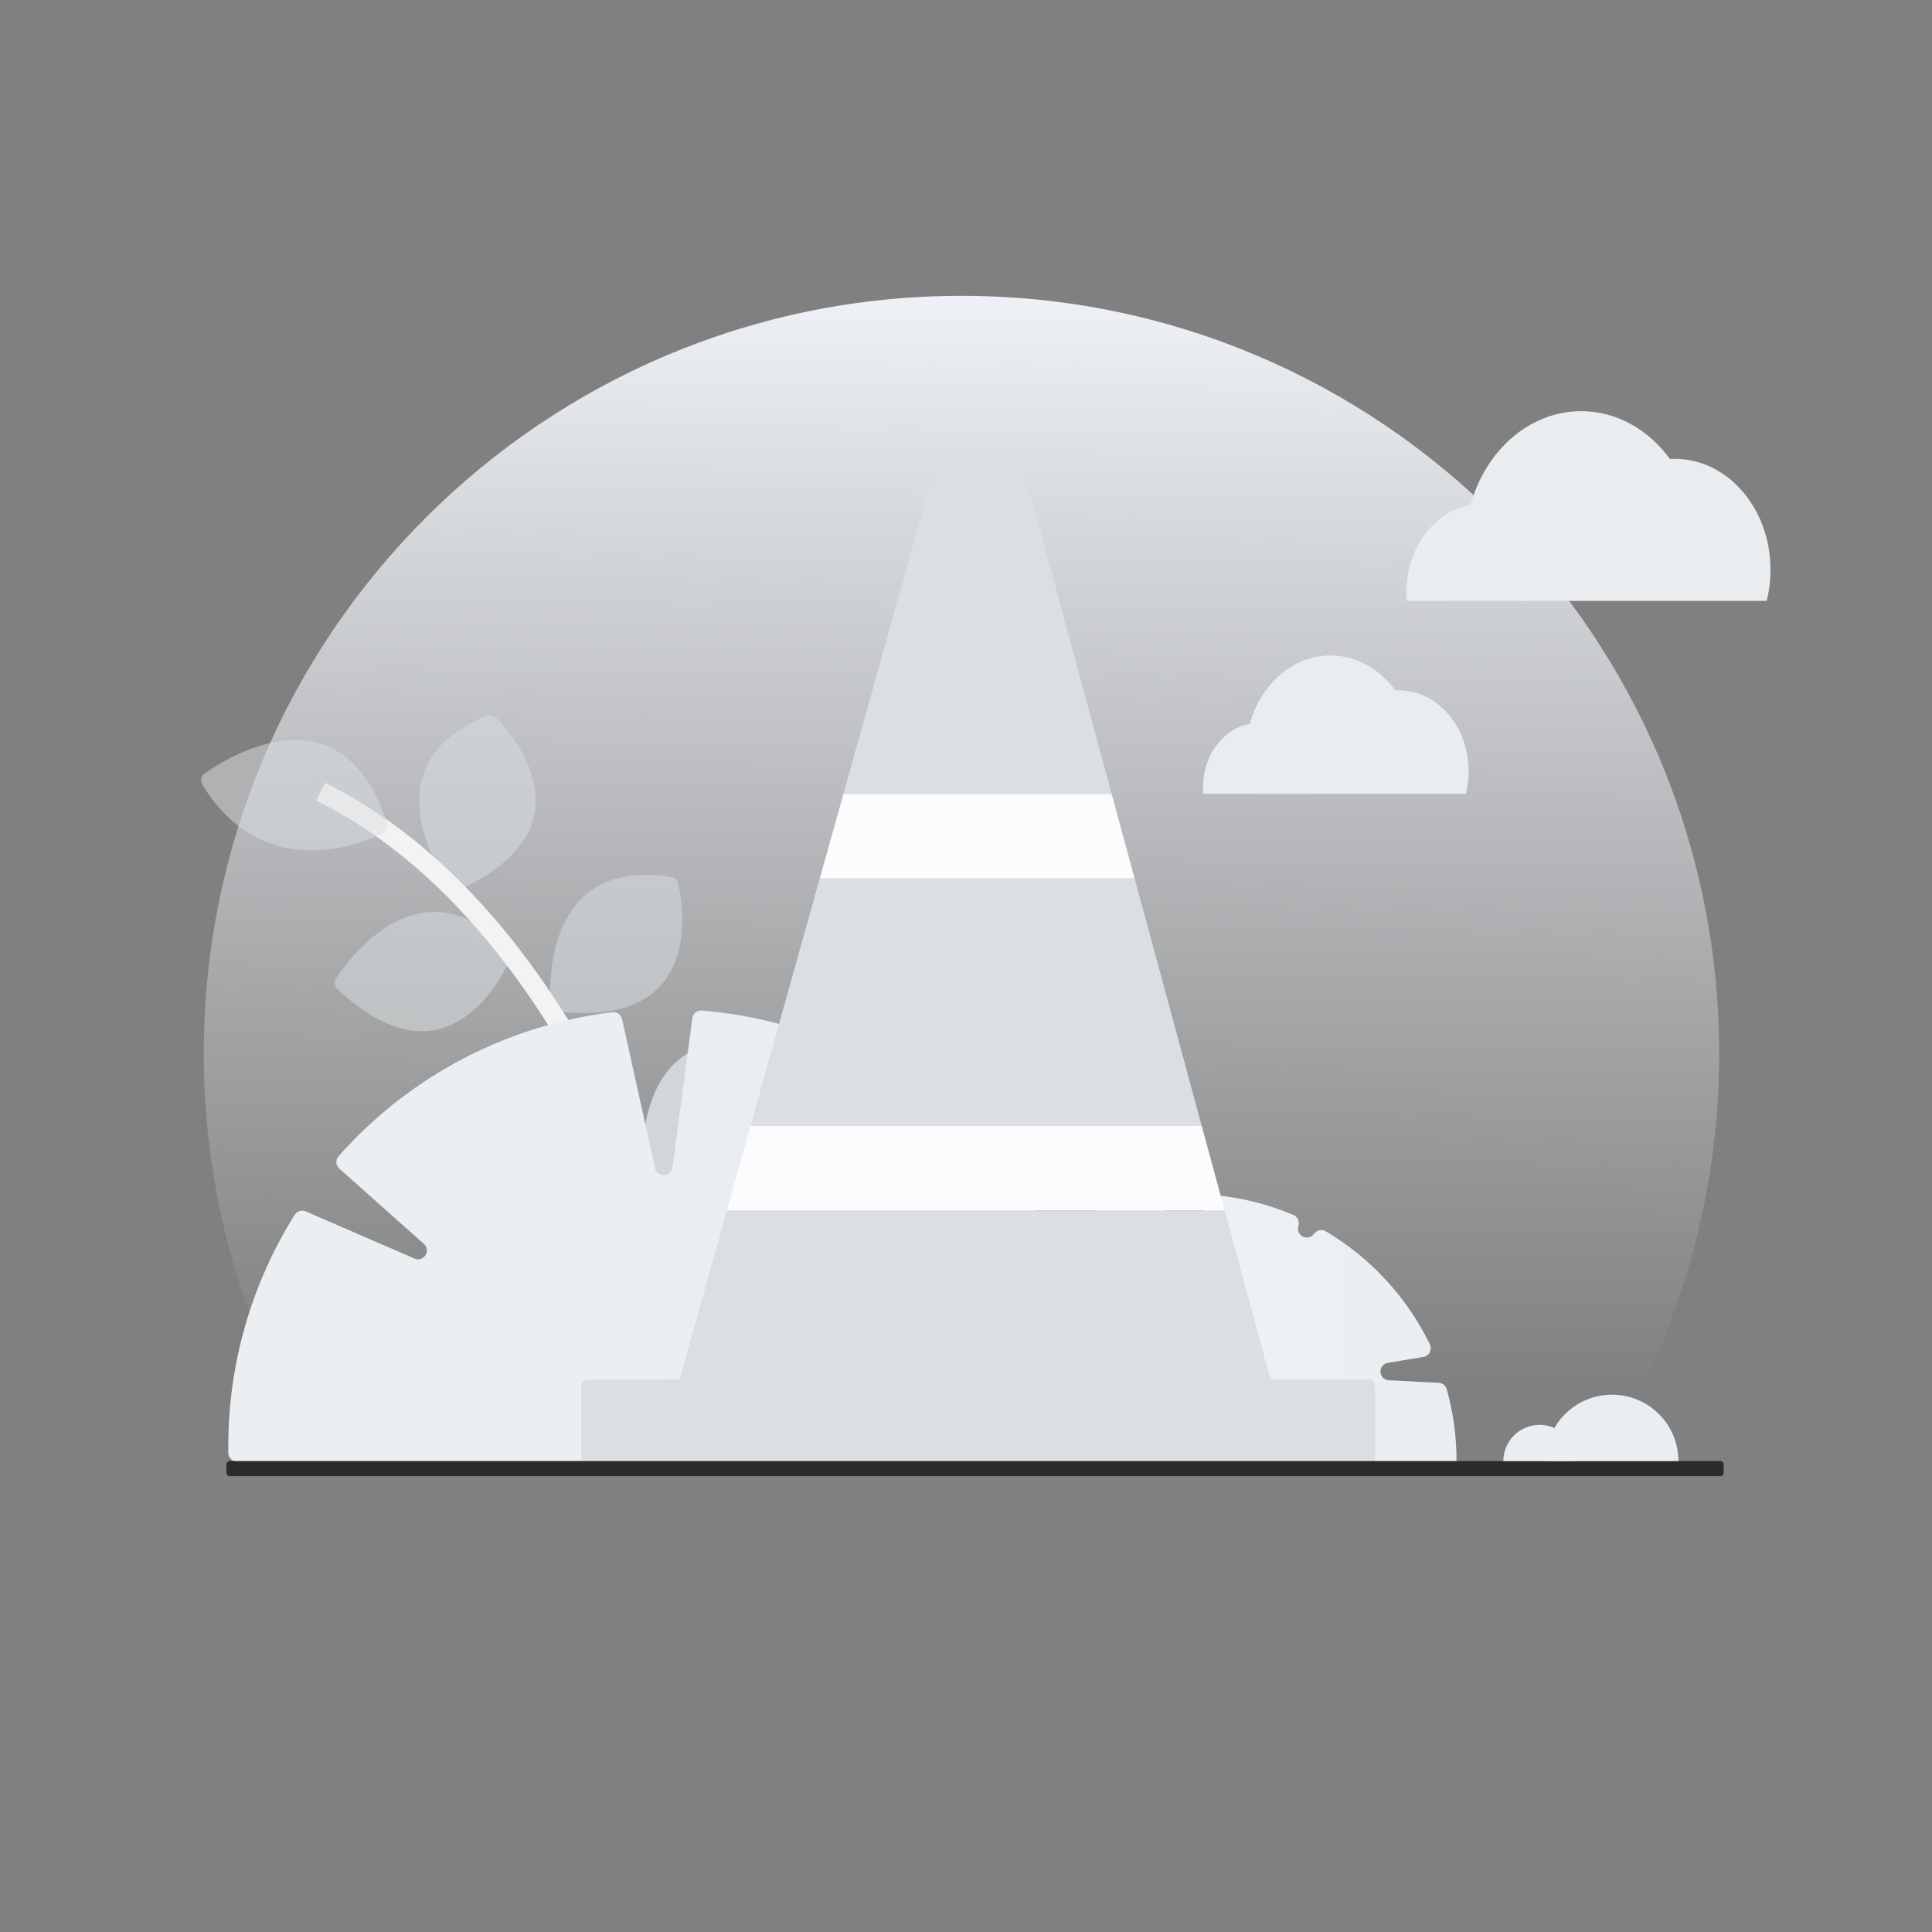 <svg width="320" height="320" viewBox="0 0 320 320" fill="none"
    xmlns="http://www.w3.org/2000/svg">
    <rect x="0" y="0" width="320" height="320" fill="#808080" stroke="none"/>
    <path d="M159.25 300C228.562 300 284.75 243.812 284.75 174.5C284.75 105.188 228.562 49 159.25 49C89.938 49 33.75 105.188 33.75 174.5C33.75 243.812 89.938 300 159.25 300Z" fill="url(#paint0_linear_12113_60812)"/>
    <path d="M187.935 145.5H135.77L139.69 131.5H184.135L187.935 145.5Z" fill="#9B9B9B"/>
    <path opacity="0.52" d="M80.585 118.545C62 126.27 71.585 142.605 74.465 146.795C74.66 147.082 74.952 147.291 75.288 147.382C75.623 147.474 75.98 147.443 76.295 147.295C97.9 137.19 85.455 122.265 82.215 118.875C82.008 118.661 81.742 118.516 81.451 118.457C81.16 118.398 80.858 118.429 80.585 118.545Z" fill="#DCE0E2"/>
    <path opacity="0.52" d="M84.215 157.195C70.165 142.74 58.53 157.74 55.715 161.96C55.522 162.249 55.438 162.597 55.478 162.942C55.517 163.287 55.677 163.607 55.93 163.845C73.305 180.205 82.585 163.1 84.53 158.845C84.653 158.571 84.689 158.266 84.632 157.97C84.576 157.675 84.43 157.405 84.215 157.195Z" fill="#DCE0E2"/>
    <path d="M98.145 179.92C84.105 165.465 72.47 180.46 69.645 184.685C69.452 184.974 69.368 185.322 69.408 185.668C69.449 186.013 69.61 186.333 69.865 186.57C87.235 202.91 96.5 185.815 98.445 181.57C98.569 181.297 98.607 180.993 98.553 180.698C98.5 180.403 98.357 180.131 98.145 179.92Z" fill="url(#paint1_linear_12113_60812)"/>
    <path d="M109.835 207.19C95.64 192.63 81.96 206.775 78.735 210.575C78.525 210.826 78.404 211.141 78.393 211.469C78.382 211.797 78.482 212.12 78.675 212.385C95.675 235.825 107.755 213.765 110.12 208.855C110.25 208.582 110.293 208.275 110.242 207.977C110.191 207.679 110.049 207.404 109.835 207.19Z" fill="url(#paint2_linear_12113_60812)"/>
    <path opacity="0.52" d="M111.145 145.265C91.28 142.11 90.9 161.065 91.145 166.145C91.162 166.492 91.302 166.822 91.54 167.075C91.779 167.328 92.099 167.487 92.445 167.525C116.13 170.23 113.345 150.985 112.355 146.4C112.292 146.11 112.143 145.847 111.927 145.644C111.711 145.441 111.438 145.309 111.145 145.265Z" fill="#DCE0E2"/>
    <path d="M126.43 172.66C106.57 169.575 106.19 188.455 106.43 193.52C106.447 193.868 106.587 194.198 106.825 194.452C107.064 194.705 107.384 194.866 107.73 194.905C131.42 197.62 128.635 178.405 127.645 173.795C127.577 173.507 127.426 173.246 127.209 173.044C126.993 172.842 126.722 172.708 126.43 172.66Z" fill="#D1D6DB"/>
    <path d="M143.625 201.765C125.305 187.16 116.165 210.765 114.25 216.555C114.138 216.901 114.158 217.276 114.306 217.608C114.455 217.94 114.722 218.205 115.055 218.351C137.055 228.175 143.09 207.85 144.15 203.245C144.212 202.974 144.196 202.691 144.103 202.429C144.01 202.167 143.844 201.937 143.625 201.765Z" fill="url(#paint3_linear_12113_60812)"/>
    <path d="M53.1 131.12C101.495 155.07 117.225 230.12 117.225 230.12" stroke="#F2F3F4" stroke-width="3.28" stroke-miterlimit="10"/>
    <path opacity="0.52" d="M33.545 130.03C43.445 146.03 59.045 140.115 63.33 138.07C63.648 137.915 63.9 137.65 64.039 137.323C64.178 136.997 64.194 136.632 64.085 136.295C56.785 114.015 38.61 124.82 33.955 128.055C33.647 128.269 33.432 128.593 33.356 128.96C33.279 129.328 33.347 129.711 33.545 130.03Z" fill="#DCE0E2"/>
    <path d="M155.85 214.345L174.97 211.165C175.193 211.128 175.404 211.039 175.587 210.906C175.77 210.773 175.92 210.599 176.024 210.399C176.129 210.198 176.186 209.976 176.19 209.75C176.195 209.524 176.147 209.3 176.05 209.095C169.773 195.601 159.506 184.358 146.635 176.885C146.347 176.719 146.01 176.655 145.681 176.706C145.351 176.757 145.05 176.919 144.825 177.165L141.295 181.03C141.074 181.277 140.776 181.442 140.449 181.498C140.122 181.553 139.786 181.496 139.496 181.336C139.205 181.176 138.978 180.922 138.851 180.616C138.724 180.309 138.704 179.969 138.795 179.65L140.11 174.91C140.204 174.573 140.173 174.213 140.023 173.896C139.874 173.58 139.615 173.327 139.295 173.185C131.98 169.99 124.186 168.026 116.23 167.375C115.858 167.347 115.489 167.462 115.2 167.697C114.911 167.933 114.723 168.27 114.675 168.64L111.375 193.395C111.329 193.736 111.163 194.05 110.908 194.28C110.654 194.511 110.325 194.645 109.982 194.657C109.638 194.67 109.301 194.561 109.03 194.349C108.759 194.137 108.571 193.837 108.5 193.5C107.12 187.27 105.1 178.155 103.035 168.79C102.957 168.437 102.751 168.125 102.456 167.914C102.162 167.704 101.8 167.61 101.44 167.65C83.91 169.796 67.772 178.283 56.07 191.51C55.817 191.8 55.689 192.179 55.714 192.563C55.739 192.948 55.916 193.306 56.205 193.56L70.205 206.02C70.468 206.25 70.639 206.566 70.689 206.912C70.739 207.257 70.663 207.609 70.476 207.903C70.288 208.198 70.001 208.415 69.668 208.517C69.334 208.618 68.974 208.596 68.655 208.455L50.63 200.645C50.31 200.507 49.952 200.487 49.619 200.59C49.286 200.693 49.001 200.911 48.815 201.205C41.604 212.706 37.79 226.011 37.815 239.585V240.63C37.815 241.018 37.969 241.389 38.243 241.663C38.517 241.937 38.888 242.09 39.275 242.09H181.21C181.598 242.09 181.97 241.937 182.244 241.663C182.519 241.389 182.674 241.018 182.675 240.63V239.585C182.675 232.767 181.716 225.982 179.825 219.43C179.735 219.141 179.559 218.886 179.32 218.698C179.082 218.511 178.793 218.4 178.49 218.38L155.99 217.225C155.645 217.187 155.325 217.027 155.087 216.774C154.849 216.521 154.709 216.192 154.692 215.845C154.675 215.498 154.782 215.157 154.995 214.882C155.207 214.607 155.51 214.417 155.85 214.345Z" fill="url(#paint4_linear_12113_60812)"/>
    <path d="M230.025 225.705L235.755 224.75C235.979 224.713 236.192 224.624 236.376 224.49C236.56 224.356 236.71 224.182 236.815 223.98C236.92 223.778 236.976 223.555 236.98 223.327C236.983 223.1 236.934 222.875 236.835 222.67C233.04 214.876 227.047 208.364 219.595 203.935C219.307 203.767 218.97 203.703 218.641 203.754C218.311 203.805 218.009 203.968 217.785 204.215L217.545 204.475C217.326 204.727 217.027 204.897 216.698 204.955C216.369 205.014 216.03 204.958 215.737 204.796C215.444 204.635 215.216 204.377 215.09 204.068C214.964 203.758 214.948 203.415 215.045 203.095L215.075 202.98C215.171 202.641 215.142 202.279 214.992 201.96C214.842 201.641 214.582 201.387 214.26 201.245C210.11 199.484 205.713 198.375 201.225 197.955C200.847 197.916 200.468 198.026 200.168 198.261C199.869 198.496 199.673 198.838 199.62 199.215L198.12 210.61C198.077 210.951 197.914 211.266 197.66 211.5C197.407 211.733 197.079 211.869 196.735 211.884C196.391 211.899 196.053 211.791 195.781 211.581C195.508 211.371 195.318 211.071 195.245 210.735C194.51 207.43 193.62 203.405 192.715 199.275C192.635 198.914 192.421 198.597 192.117 198.387C191.813 198.176 191.441 198.088 191.075 198.14C180.789 199.54 171.324 204.514 164.335 212.19C164.204 212.333 164.103 212.501 164.038 212.684C163.972 212.867 163.944 213.06 163.953 213.254C163.963 213.448 164.011 213.638 164.095 213.813C164.178 213.988 164.296 214.145 164.44 214.275L169.91 219.13C170.173 219.36 170.345 219.676 170.394 220.021C170.444 220.367 170.368 220.718 170.181 221.013C169.993 221.307 169.707 221.525 169.373 221.626C169.039 221.727 168.679 221.706 168.36 221.565L161.06 218.41C160.74 218.269 160.38 218.248 160.046 218.351C159.712 218.454 159.426 218.673 159.24 218.97C155.017 225.898 152.783 233.856 152.785 241.97V242.045C152.785 242.237 152.822 242.427 152.895 242.605C152.968 242.783 153.075 242.944 153.211 243.08C153.347 243.217 153.508 243.325 153.685 243.398C153.863 243.472 154.053 243.51 154.245 243.51H239.79C240.178 243.509 240.549 243.354 240.823 243.079C241.096 242.804 241.25 242.433 241.25 242.045V242C241.254 237.974 240.707 233.967 239.625 230.09C239.541 229.797 239.367 229.537 239.127 229.348C238.888 229.159 238.595 229.049 238.29 229.035L230.19 228.625C229.998 228.636 229.806 228.609 229.625 228.545C229.444 228.482 229.277 228.383 229.134 228.256C228.99 228.128 228.874 227.973 228.79 227.8C228.707 227.627 228.659 227.439 228.648 227.247C228.637 227.056 228.664 226.864 228.727 226.682C228.791 226.501 228.889 226.334 229.017 226.191C229.145 226.048 229.3 225.931 229.473 225.848C229.646 225.764 229.833 225.716 230.025 225.705Z" fill="url(#paint5_linear_12113_60812)"/>
    <path d="M226.75 228.5H97.25C96.698 228.5 96.25 228.948 96.25 229.5V241.5C96.25 242.052 96.698 242.5 97.25 242.5H226.75C227.302 242.5 227.75 242.052 227.75 241.5V229.5C227.75 228.948 227.302 228.5 226.75 228.5Z" fill="#DADFE2"/>
    <path d="M184.135 131.5H139.69L154.51 78.5H169.765L184.135 131.5Z" fill="#DADFE2"/>
    <path d="M199.05 186.5H124.305L135.77 145.5H187.935L199.05 186.5Z" fill="#DADFE2"/>
    <path d="M187.935 145.5H135.77L139.69 131.5H184.135L187.935 145.5Z" fill="#FCFCFF"/>
    <path d="M202.845 200.5H120.39L124.305 186.5H199.05L202.845 200.5Z" fill="#FCFCFF"/>
    <path d="M210.44 228.5H112.56L120.39 200.5H202.845L210.44 228.5Z" fill="#DADFE2"/>
    <path d="M277.41 76.001C277.135 76.001 276.87 76.001 276.6 76.025C273.07 71.186 267.8 68.106 261.9 68.106C253.315 68.106 246.075 74.606 243.57 83.606C237.54 84.721 232.935 90.775 232.935 98.106C232.935 98.606 232.935 99.061 232.995 99.525H292.615C293.038 97.848 293.252 96.125 293.25 94.395C293.25 84.21 286.155 76.001 277.41 76.001Z" fill="#EAEDEF"/>
    <path d="M231.695 114.345C231.498 114.335 231.302 114.335 231.105 114.345C228.53 110.815 224.685 108.57 220.38 108.57C214.12 108.57 208.835 113.32 207.01 119.88C202.61 120.69 199.25 125.105 199.25 130.445C199.25 130.795 199.265 131.14 199.295 131.48H242.795C243.1 130.255 243.255 128.998 243.255 127.735C243.25 120.345 238.075 114.345 231.695 114.345Z" fill="#EAEDEF"/>
    <path d="M284.92 242H38.08C37.76 242 37.5 242.26 37.5 242.58V243.92C37.5 244.24 37.76 244.5 38.08 244.5H284.92C285.24 244.5 285.5 244.24 285.5 243.92V242.58C285.5 242.26 285.24 242 284.92 242Z" fill="#2B2B2B"/>
    <path d="M278 242C278 240.555 277.715 239.125 277.163 237.79C276.61 236.456 275.8 235.243 274.778 234.222C273.757 233.2 272.544 232.39 271.21 231.837C269.875 231.285 268.445 231 267 231C265.555 231 264.125 231.285 262.79 231.837C261.456 232.39 260.243 233.2 259.222 234.222C258.2 235.243 257.39 236.456 256.837 237.79C256.285 239.125 256 240.555 256 242L267 242H278Z" fill="#E8EEF2"/>
    <path d="M261 242C261 241.212 260.845 240.432 260.543 239.704C260.242 238.976 259.8 238.315 259.243 237.757C258.685 237.2 258.024 236.758 257.296 236.457C256.568 236.155 255.788 236 255 236C254.212 236 253.432 236.155 252.704 236.457C251.976 236.758 251.315 237.2 250.757 237.757C250.2 238.315 249.758 238.976 249.457 239.704C249.155 240.432 249 241.212 249 242L255 242H261Z" fill="#E8EEF2"/>
    <defs>
        <linearGradient id="paint0_linear_12113_60812" x1="157.92" y1="299.58" x2="160.59" y2="48.595" gradientUnits="userSpaceOnUse">
            <stop offset="0.28" stop-color="#E8ECF2" stop-opacity="0"/>
            <stop offset="1" stop-color="#EEF1F5"/>
        </linearGradient>
        <linearGradient id="paint1_linear_12113_60812" x1="68.09" y1="186.615" x2="96.72" y2="179.827" gradientUnits="userSpaceOnUse">
            <stop offset="0.1" stop-color="#FECE63"/>
            <stop offset="1" stop-color="#F55850"/>
        </linearGradient>
        <linearGradient id="paint2_linear_12113_60812" x1="77.559" y1="214.902" x2="108.444" y2="207.578" gradientUnits="userSpaceOnUse">
            <stop offset="0.1" stop-color="#FECE63"/>
            <stop offset="1" stop-color="#F55850"/>
        </linearGradient>
        <linearGradient id="paint3_linear_12113_60812" x1="114.933" y1="199.561" x2="131.983" y2="211.981" gradientUnits="userSpaceOnUse">
            <stop offset="0.1" stop-color="#FECE63"/>
            <stop offset="1" stop-color="#F55850"/>
        </linearGradient>
        <linearGradient id="paint4_linear_12113_60812" x1="37.835" y1="204.74" x2="182.675" y2="204.74" gradientUnits="userSpaceOnUse">
            <stop stop-color="#EBEFF2"/>
            <stop offset="1" stop-color="#E8EEF2"/>
        </linearGradient>
        <linearGradient id="paint5_linear_12113_60812" x1="152.785" y1="220.735" x2="241.25" y2="220.735" gradientUnits="userSpaceOnUse">
            <stop stop-color="#F5F5F5"/>
            <stop offset="1" stop-color="#E8EEF2"/>
        </linearGradient>
    </defs>
</svg>
